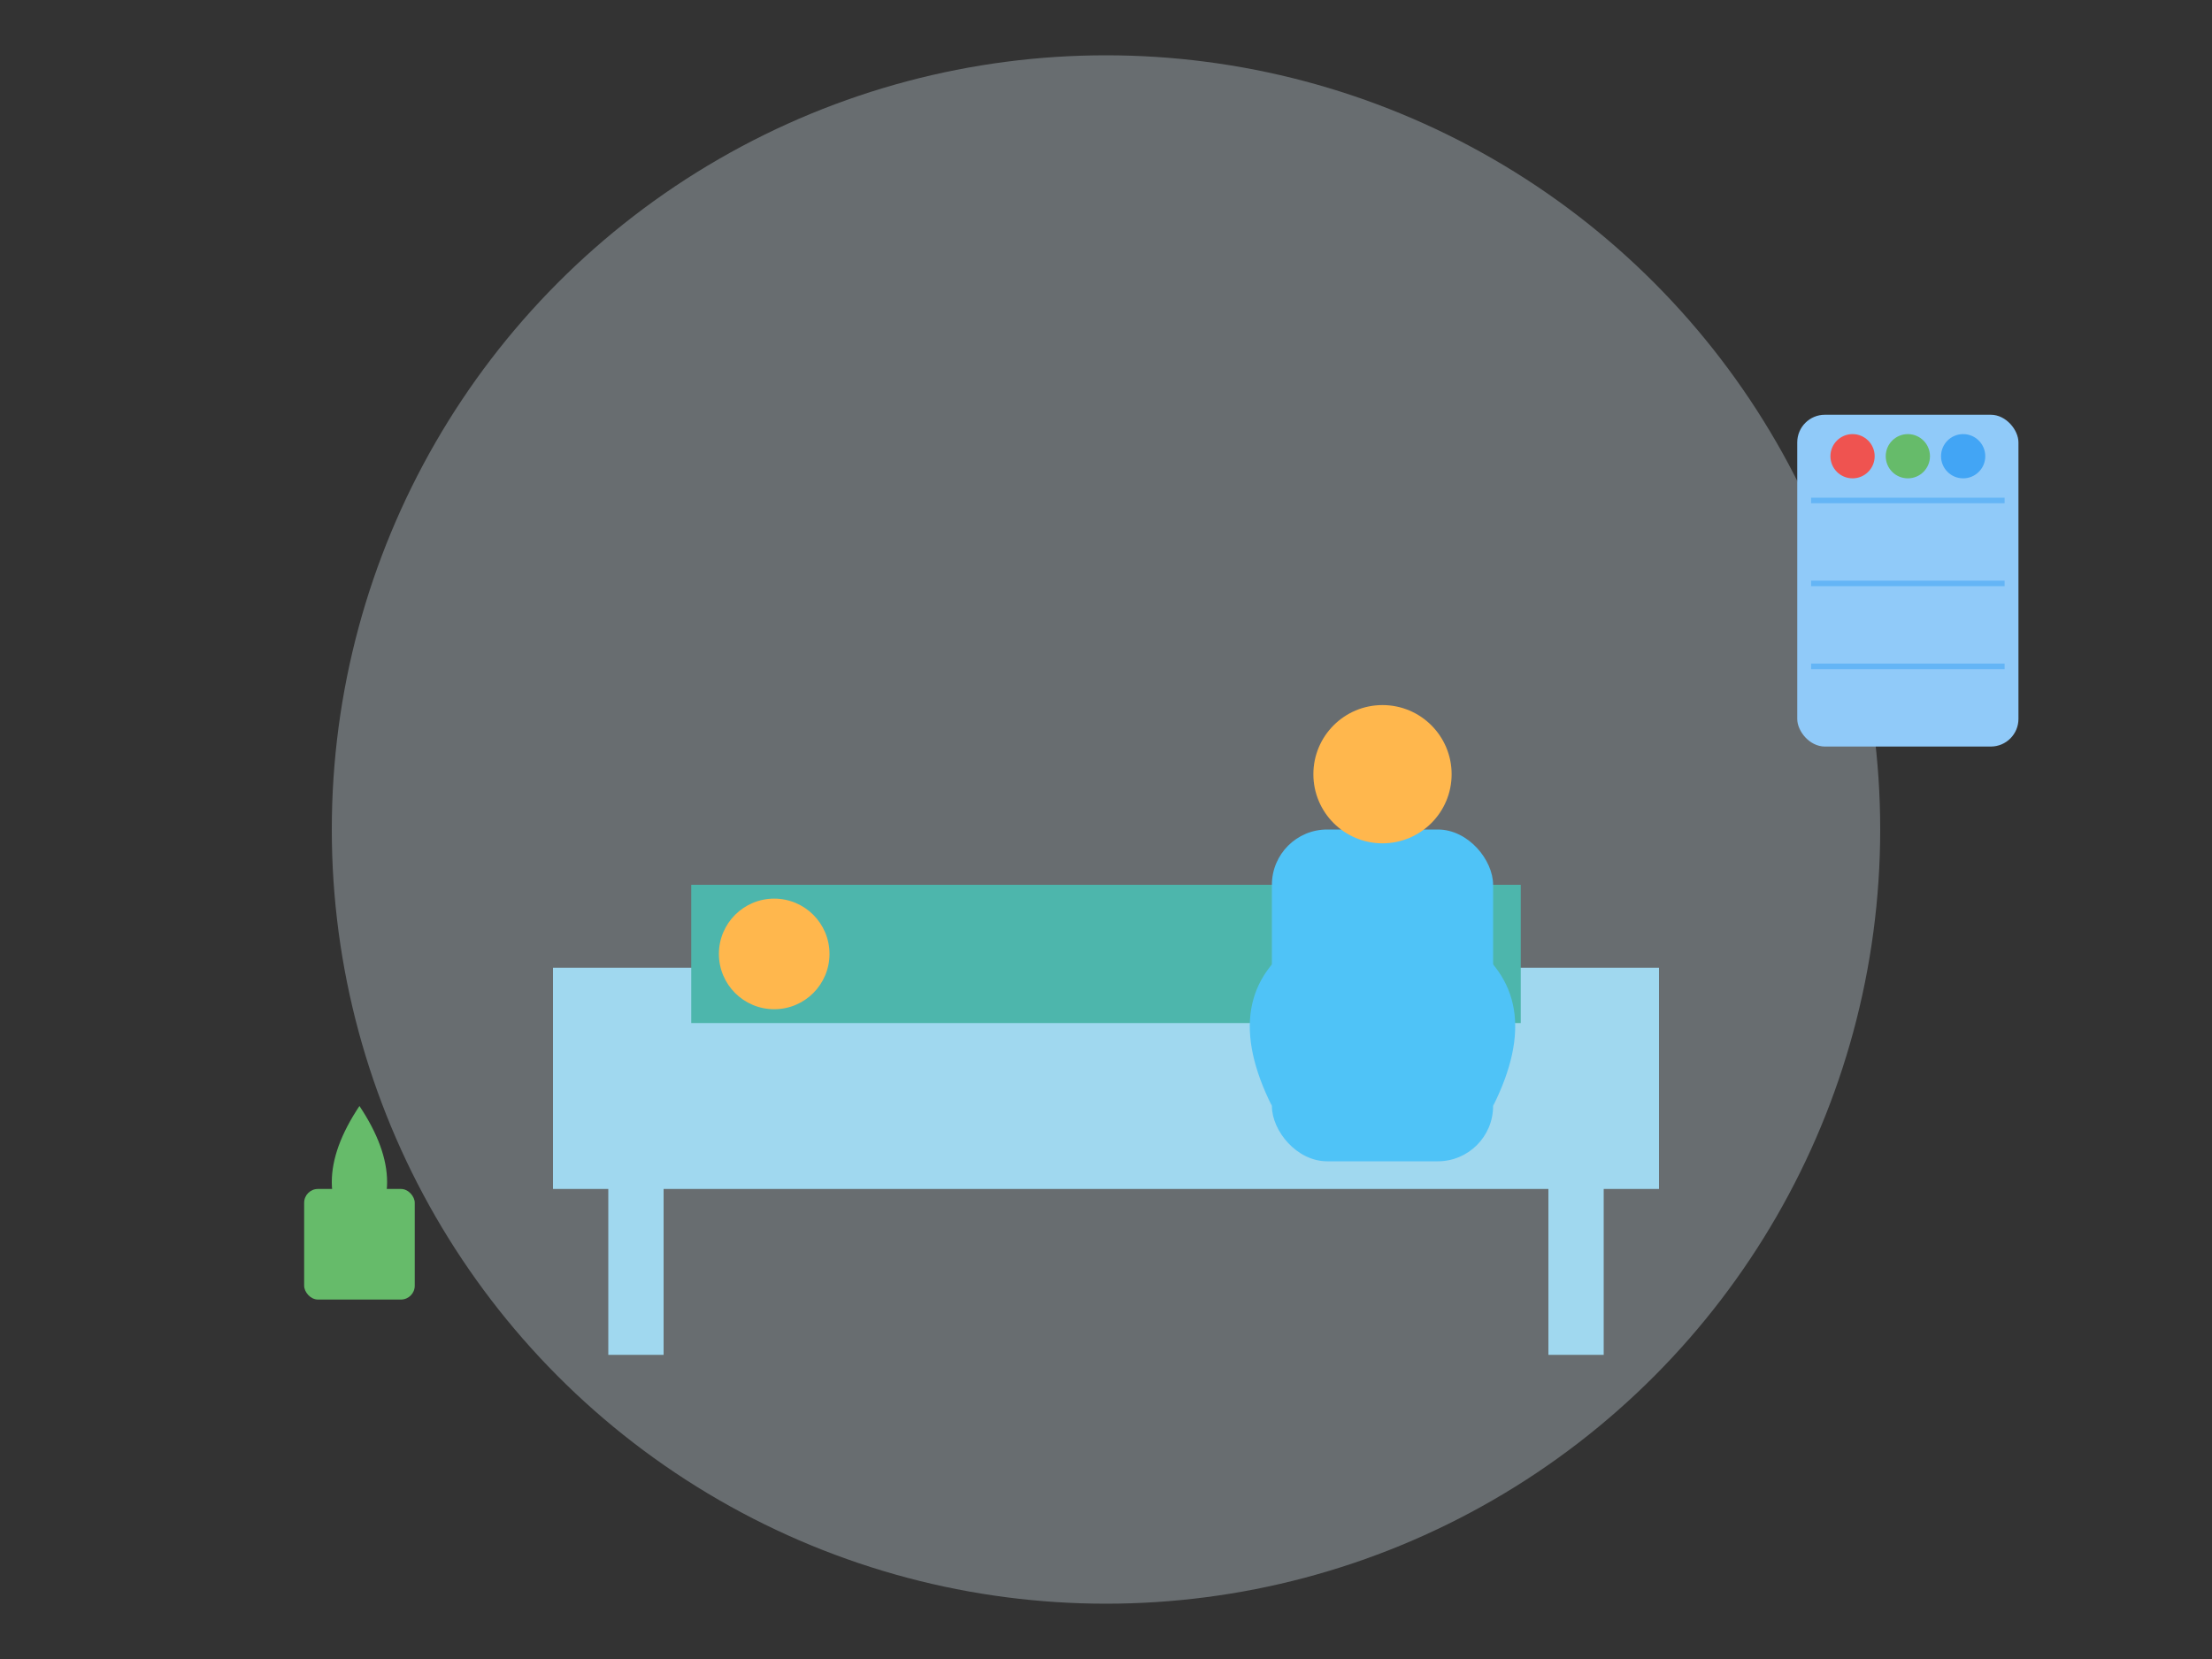 <svg xmlns="http://www.w3.org/2000/svg" width="800" height="600" viewBox="0 0 800 600">
  <rect x="0" y="0" width="800" height="600" fill="#333333" stroke="none"/>
  <style>
    .treatment-table { fill: #A0D8EF; }
    .patient { fill: #4DB6AC; }
    .therapist { fill: #4FC3F7; }
    .skin { fill: #FFB74D; }
    .cabinet { fill: #90CAF9; }
    .plant { fill: #66BB6A; }
    .bg-circle { fill: #E5F3FF; opacity: 0.3; }
  </style>
  
  <!-- Background -->
  <circle class="bg-circle" cx="400" cy="300" r="280"/>
  
  <!-- Treatment Table -->
  <path class="treatment-table" d="M200 350h400v80H200zM220 430h20v60h-20zM560 430h20v60h-20z"/>
  
  <!-- Patient -->
  <path class="patient" d="M250 320h300v50H250z" rx="25"/>
  <circle class="skin" cx="280" cy="345" r="20"/>
  
  <!-- Physiotherapist -->
  <g transform="translate(500,300)">
    <rect class="therapist" x="-40" y="0" width="80" height="120" rx="20"/>
    <circle class="skin" cx="0" cy="-20" r="25"/>
    <path class="therapist" d="M-30 40q-30 20-10 60M30 40q30 20 10 60" stroke-width="20" stroke-linecap="round"/>
  </g>
  
  <!-- Medical Cabinet -->
  <g transform="translate(650,150)">
    <rect class="cabinet" width="80" height="120" rx="10"/>
    <rect fill="#64B5F6" x="5" y="30" width="70" height="2"/>
    <rect fill="#64B5F6" x="5" y="60" width="70" height="2"/>
    <rect fill="#64B5F6" x="5" y="90" width="70" height="2"/>
    <circle fill="#EF5350" cx="20" cy="15" r="8"/>
    <circle fill="#66BB6A" cx="40" cy="15" r="8"/>
    <circle fill="#42A5F5" cx="60" cy="15" r="8"/>
  </g>
  
  <!-- Plant -->
  <g transform="translate(100,400)">
    <rect class="plant" x="10" y="30" width="40" height="40" rx="5"/>
    <path class="plant" d="M30 0q-20 30 0 50M30 0q20 30 0 50M30 10q-20 30 0 50" stroke-width="8" stroke-linecap="round"/>
  </g>
</svg> 